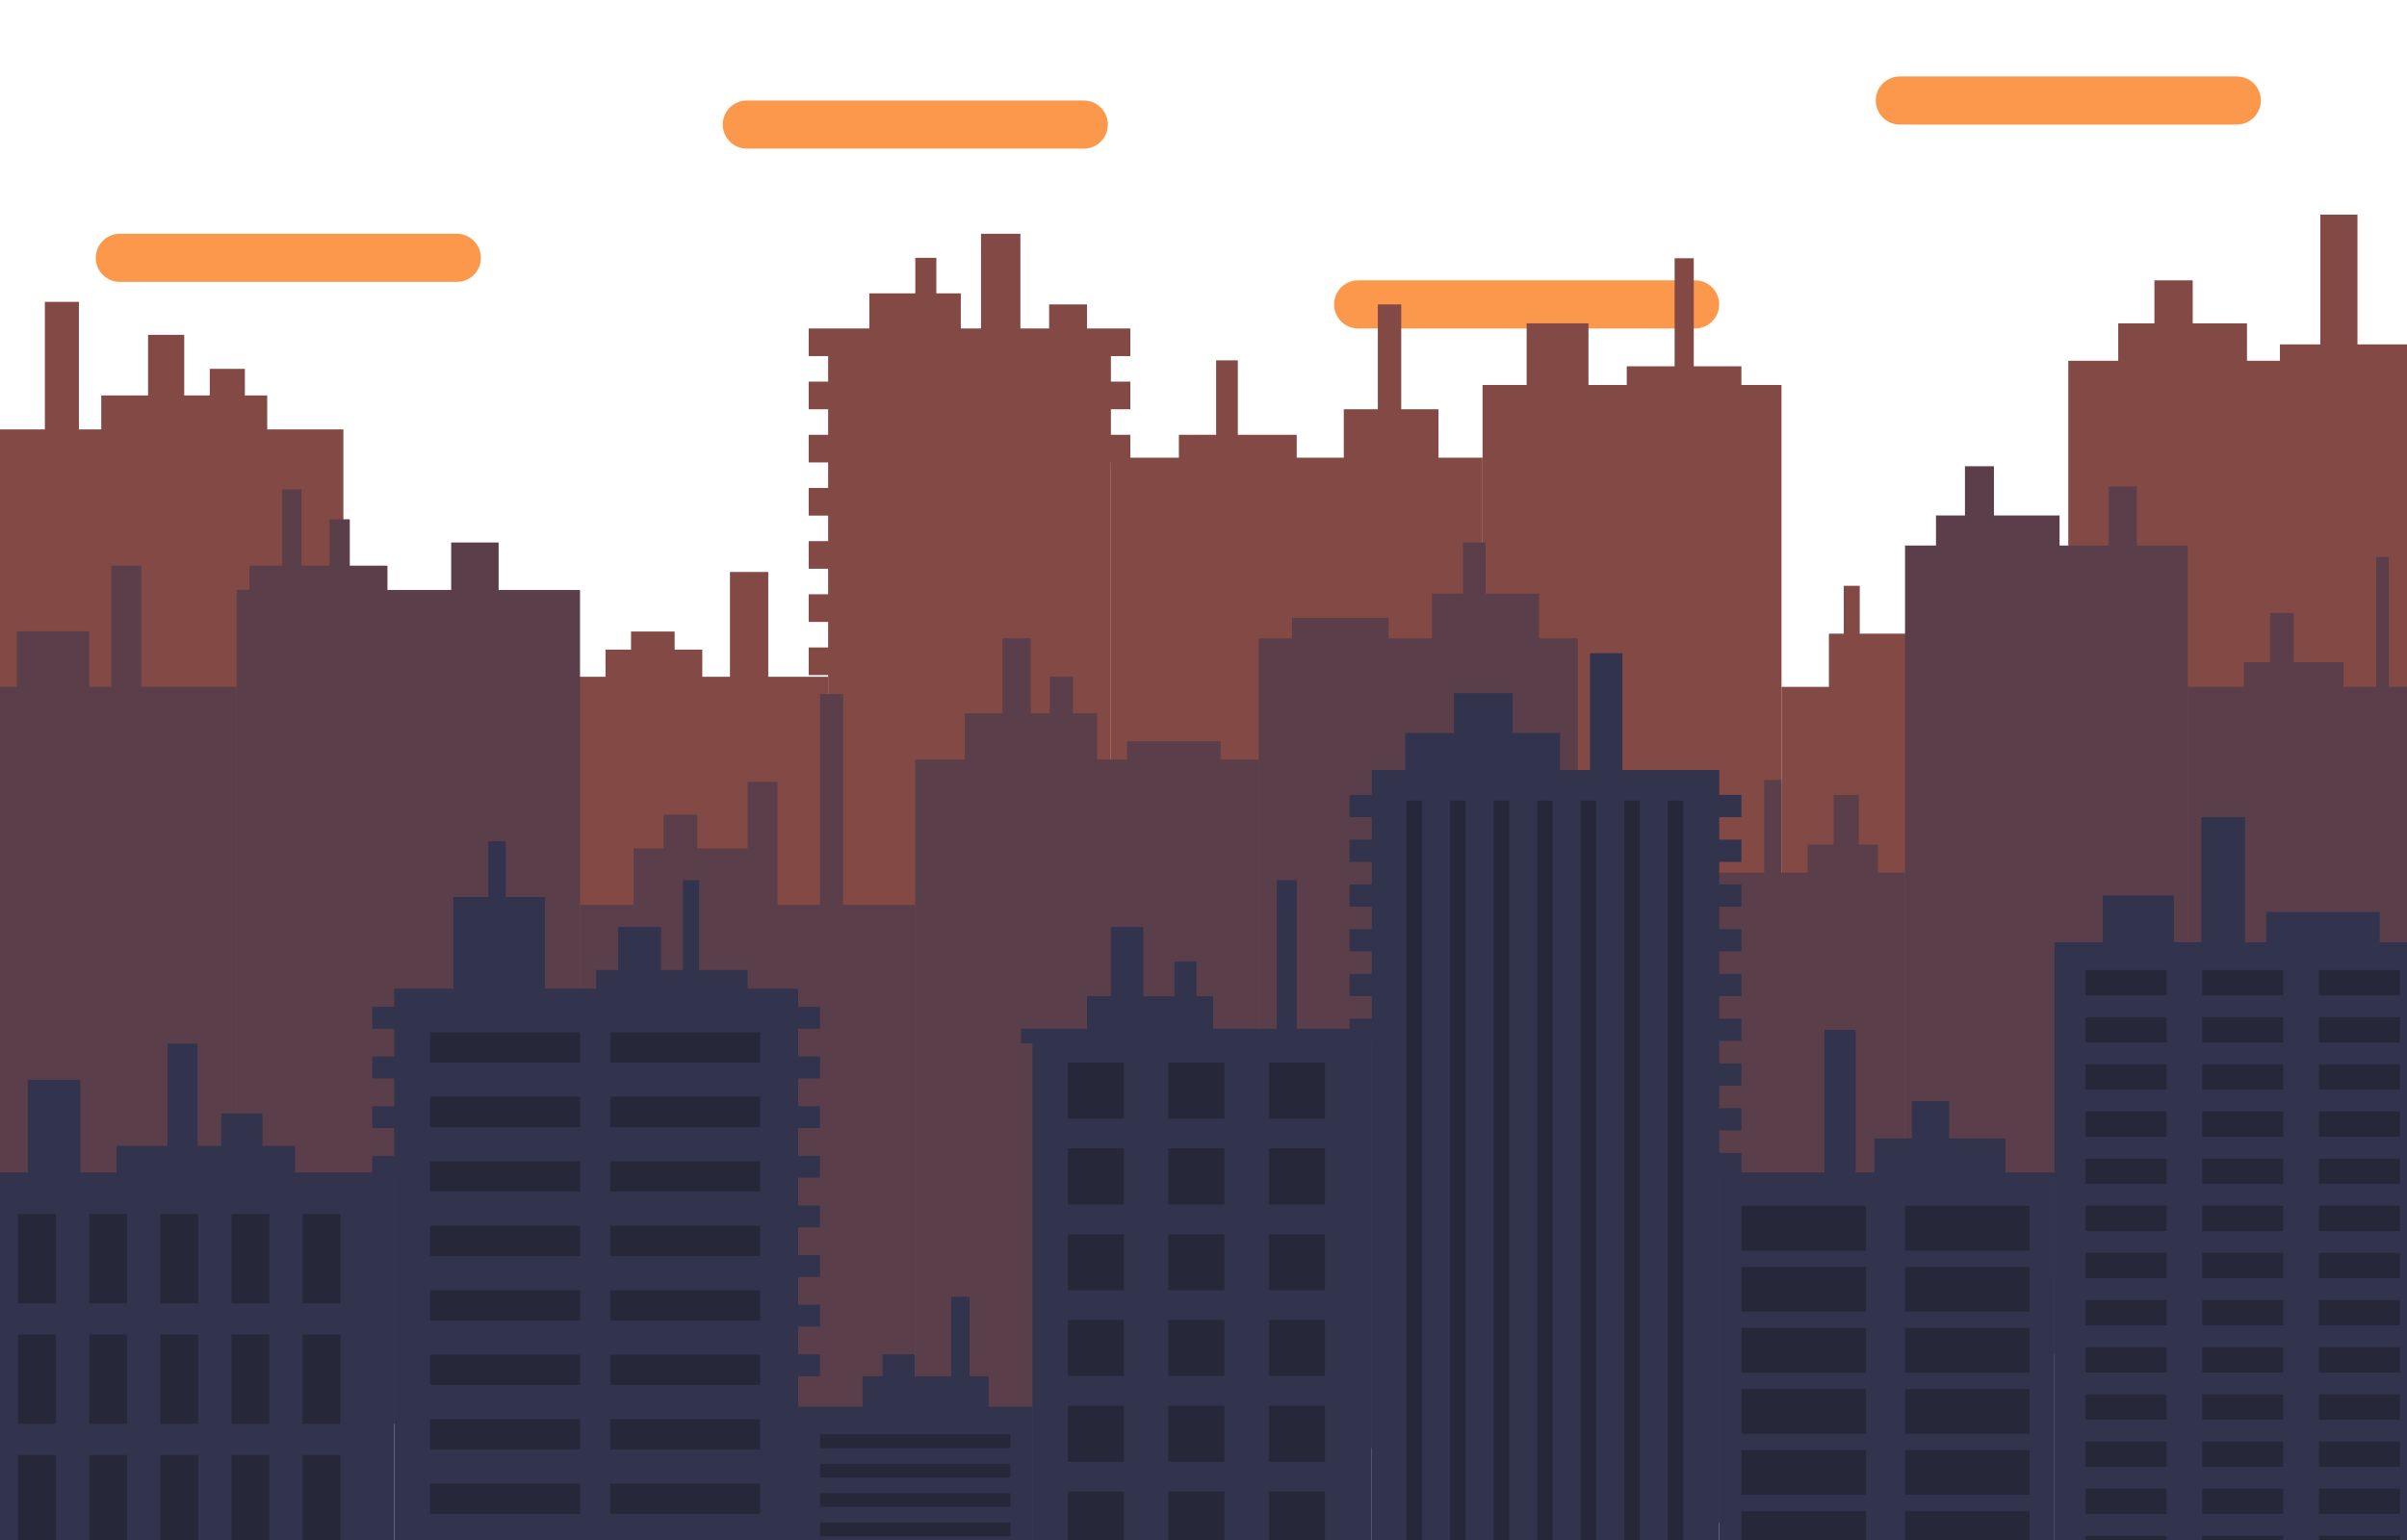 <?xml version="1.0" encoding="UTF-8"?>
<svg xmlns="http://www.w3.org/2000/svg" xmlns:xlink="http://www.w3.org/1999/xlink" width="2500" height="1600" viewBox="0 0 2500 1600">
<defs>
<linearGradient id="linear-pattern-0" gradientUnits="userSpaceOnUse" x1="0" y1="0" x2="1" y2="0" gradientTransform="matrix(0, -1600, 1600, 0, 1250, 1600)">
<stop offset="0" stop-color="rgb(99.998%, 99.998%, 99.998%)" stop-opacity="1"/>
<stop offset="0.004" stop-color="rgb(99.785%, 99.591%, 99.519%)" stop-opacity="1"/>
<stop offset="0.008" stop-color="rgb(99.571%, 99.184%, 99.042%)" stop-opacity="1"/>
<stop offset="0.012" stop-color="rgb(99.358%, 98.778%, 98.564%)" stop-opacity="1"/>
<stop offset="0.016" stop-color="rgb(99.146%, 98.373%, 98.088%)" stop-opacity="1"/>
<stop offset="0.02" stop-color="rgb(98.933%, 97.969%, 97.614%)" stop-opacity="1"/>
<stop offset="0.023" stop-color="rgb(98.721%, 97.566%, 97.141%)" stop-opacity="1"/>
<stop offset="0.027" stop-color="rgb(98.511%, 97.165%, 96.669%)" stop-opacity="1"/>
<stop offset="0.031" stop-color="rgb(98.3%, 96.764%, 96.198%)" stop-opacity="1"/>
<stop offset="0.035" stop-color="rgb(98.091%, 96.364%, 95.728%)" stop-opacity="1"/>
<stop offset="0.039" stop-color="rgb(97.882%, 95.966%, 95.259%)" stop-opacity="1"/>
<stop offset="0.043" stop-color="rgb(97.673%, 95.567%, 94.792%)" stop-opacity="1"/>
<stop offset="0.047" stop-color="rgb(97.464%, 95.171%, 94.327%)" stop-opacity="1"/>
<stop offset="0.051" stop-color="rgb(97.256%, 94.775%, 93.863%)" stop-opacity="1"/>
<stop offset="0.055" stop-color="rgb(97.05%, 94.382%, 93.399%)" stop-opacity="1"/>
<stop offset="0.059" stop-color="rgb(96.844%, 93.988%, 92.937%)" stop-opacity="1"/>
<stop offset="0.062" stop-color="rgb(96.638%, 93.596%, 92.476%)" stop-opacity="1"/>
<stop offset="0.066" stop-color="rgb(96.432%, 93.205%, 92.017%)" stop-opacity="1"/>
<stop offset="0.07" stop-color="rgb(96.228%, 92.816%, 91.559%)" stop-opacity="1"/>
<stop offset="0.074" stop-color="rgb(96.024%, 92.427%, 91.103%)" stop-opacity="1"/>
<stop offset="0.078" stop-color="rgb(95.821%, 92.039%, 90.646%)" stop-opacity="1"/>
<stop offset="0.082" stop-color="rgb(95.618%, 91.653%, 90.192%)" stop-opacity="1"/>
<stop offset="0.086" stop-color="rgb(95.415%, 91.267%, 89.738%)" stop-opacity="1"/>
<stop offset="0.09" stop-color="rgb(95.213%, 90.883%, 89.287%)" stop-opacity="1"/>
<stop offset="0.094" stop-color="rgb(95.012%, 90.5%, 88.837%)" stop-opacity="1"/>
<stop offset="0.098" stop-color="rgb(94.81%, 90.117%, 88.388%)" stop-opacity="1"/>
<stop offset="0.102" stop-color="rgb(94.611%, 89.735%, 87.939%)" stop-opacity="1"/>
<stop offset="0.105" stop-color="rgb(94.411%, 89.355%, 87.494%)" stop-opacity="1"/>
<stop offset="0.109" stop-color="rgb(94.212%, 88.977%, 87.048%)" stop-opacity="1"/>
<stop offset="0.113" stop-color="rgb(94.014%, 88.6%, 86.604%)" stop-opacity="1"/>
<stop offset="0.117" stop-color="rgb(93.817%, 88.223%, 86.162%)" stop-opacity="1"/>
<stop offset="0.121" stop-color="rgb(93.62%, 87.848%, 85.721%)" stop-opacity="1"/>
<stop offset="0.125" stop-color="rgb(93.423%, 87.473%, 85.281%)" stop-opacity="1"/>
<stop offset="0.129" stop-color="rgb(93.227%, 87.1%, 84.842%)" stop-opacity="1"/>
<stop offset="0.133" stop-color="rgb(93.031%, 86.728%, 84.404%)" stop-opacity="1"/>
<stop offset="0.137" stop-color="rgb(92.836%, 86.357%, 83.969%)" stop-opacity="1"/>
<stop offset="0.141" stop-color="rgb(92.642%, 85.986%, 83.534%)" stop-opacity="1"/>
<stop offset="0.145" stop-color="rgb(92.448%, 85.617%, 83.101%)" stop-opacity="1"/>
<stop offset="0.148" stop-color="rgb(92.256%, 85.249%, 82.669%)" stop-opacity="1"/>
<stop offset="0.152" stop-color="rgb(92.064%, 84.883%, 82.239%)" stop-opacity="1"/>
<stop offset="0.156" stop-color="rgb(91.872%, 84.517%, 81.808%)" stop-opacity="1"/>
<stop offset="0.16" stop-color="rgb(91.679%, 84.154%, 81.381%)" stop-opacity="1"/>
<stop offset="0.164" stop-color="rgb(91.489%, 83.791%, 80.954%)" stop-opacity="1"/>
<stop offset="0.168" stop-color="rgb(91.299%, 83.429%, 80.528%)" stop-opacity="1"/>
<stop offset="0.172" stop-color="rgb(91.11%, 83.067%, 80.104%)" stop-opacity="1"/>
<stop offset="0.176" stop-color="rgb(90.921%, 82.707%, 79.681%)" stop-opacity="1"/>
<stop offset="0.18" stop-color="rgb(90.732%, 82.349%, 79.26%)" stop-opacity="1"/>
<stop offset="0.184" stop-color="rgb(90.544%, 81.992%, 78.841%)" stop-opacity="1"/>
<stop offset="0.188" stop-color="rgb(90.358%, 81.635%, 78.421%)" stop-opacity="1"/>
<stop offset="0.191" stop-color="rgb(90.172%, 81.279%, 78.003%)" stop-opacity="1"/>
<stop offset="0.195" stop-color="rgb(89.986%, 80.925%, 77.586%)" stop-opacity="1"/>
<stop offset="0.199" stop-color="rgb(89.799%, 80.573%, 77.173%)" stop-opacity="1"/>
<stop offset="0.203" stop-color="rgb(89.615%, 80.22%, 76.759%)" stop-opacity="1"/>
<stop offset="0.207" stop-color="rgb(89.43%, 79.869%, 76.347%)" stop-opacity="1"/>
<stop offset="0.211" stop-color="rgb(89.247%, 79.52%, 75.937%)" stop-opacity="1"/>
<stop offset="0.215" stop-color="rgb(89.064%, 79.172%, 75.528%)" stop-opacity="1"/>
<stop offset="0.219" stop-color="rgb(88.882%, 78.824%, 75.119%)" stop-opacity="1"/>
<stop offset="0.223" stop-color="rgb(88.701%, 78.479%, 74.713%)" stop-opacity="1"/>
<stop offset="0.227" stop-color="rgb(88.519%, 78.134%, 74.307%)" stop-opacity="1"/>
<stop offset="0.23" stop-color="rgb(88.339%, 77.791%, 73.903%)" stop-opacity="1"/>
<stop offset="0.234" stop-color="rgb(88.159%, 77.448%, 73.5%)" stop-opacity="1"/>
<stop offset="0.238" stop-color="rgb(87.981%, 77.106%, 73.099%)" stop-opacity="1"/>
<stop offset="0.242" stop-color="rgb(87.802%, 76.765%, 72.699%)" stop-opacity="1"/>
<stop offset="0.246" stop-color="rgb(87.624%, 76.427%, 72.301%)" stop-opacity="1"/>
<stop offset="0.25" stop-color="rgb(87.447%, 76.088%, 71.904%)" stop-opacity="1"/>
<stop offset="0.254" stop-color="rgb(87.27%, 75.752%, 71.509%)" stop-opacity="1"/>
<stop offset="0.258" stop-color="rgb(87.093%, 75.417%, 71.114%)" stop-opacity="1"/>
<stop offset="0.262" stop-color="rgb(86.917%, 75.082%, 70.721%)" stop-opacity="1"/>
<stop offset="0.266" stop-color="rgb(86.743%, 74.748%, 70.329%)" stop-opacity="1"/>
<stop offset="0.27" stop-color="rgb(86.569%, 74.417%, 69.94%)" stop-opacity="1"/>
<stop offset="0.273" stop-color="rgb(86.395%, 74.086%, 69.551%)" stop-opacity="1"/>
<stop offset="0.277" stop-color="rgb(86.221%, 73.756%, 69.164%)" stop-opacity="1"/>
<stop offset="0.281" stop-color="rgb(86.049%, 73.428%, 68.777%)" stop-opacity="1"/>
<stop offset="0.285" stop-color="rgb(85.876%, 73.1%, 68.393%)" stop-opacity="1"/>
<stop offset="0.289" stop-color="rgb(85.706%, 72.774%, 68.01%)" stop-opacity="1"/>
<stop offset="0.293" stop-color="rgb(85.535%, 72.449%, 67.628%)" stop-opacity="1"/>
<stop offset="0.297" stop-color="rgb(85.365%, 72.125%, 67.249%)" stop-opacity="1"/>
<stop offset="0.301" stop-color="rgb(85.196%, 71.803%, 66.87%)" stop-opacity="1"/>
<stop offset="0.305" stop-color="rgb(85.028%, 71.481%, 66.492%)" stop-opacity="1"/>
<stop offset="0.309" stop-color="rgb(84.86%, 71.162%, 66.116%)" stop-opacity="1"/>
<stop offset="0.312" stop-color="rgb(84.692%, 70.844%, 65.741%)" stop-opacity="1"/>
<stop offset="0.316" stop-color="rgb(84.526%, 70.526%, 65.369%)" stop-opacity="1"/>
<stop offset="0.32" stop-color="rgb(84.36%, 70.209%, 64.996%)" stop-opacity="1"/>
<stop offset="0.324" stop-color="rgb(84.193%, 69.894%, 64.626%)" stop-opacity="1"/>
<stop offset="0.328" stop-color="rgb(84.029%, 69.58%, 64.256%)" stop-opacity="1"/>
<stop offset="0.332" stop-color="rgb(83.864%, 69.267%, 63.889%)" stop-opacity="1"/>
<stop offset="0.336" stop-color="rgb(83.701%, 68.954%, 63.522%)" stop-opacity="1"/>
<stop offset="0.34" stop-color="rgb(83.537%, 68.645%, 63.158%)" stop-opacity="1"/>
<stop offset="0.344" stop-color="rgb(83.376%, 68.335%, 62.794%)" stop-opacity="1"/>
<stop offset="0.348" stop-color="rgb(83.214%, 68.028%, 62.433%)" stop-opacity="1"/>
<stop offset="0.352" stop-color="rgb(83.054%, 67.722%, 62.073%)" stop-opacity="1"/>
<stop offset="0.355" stop-color="rgb(82.893%, 67.416%, 61.714%)" stop-opacity="1"/>
<stop offset="0.359" stop-color="rgb(82.733%, 67.111%, 61.356%)" stop-opacity="1"/>
<stop offset="0.363" stop-color="rgb(82.574%, 66.809%, 61%)" stop-opacity="1"/>
<stop offset="0.367" stop-color="rgb(82.416%, 66.507%, 60.646%)" stop-opacity="1"/>
<stop offset="0.371" stop-color="rgb(82.259%, 66.206%, 60.294%)" stop-opacity="1"/>
<stop offset="0.375" stop-color="rgb(82.101%, 65.907%, 59.941%)" stop-opacity="1"/>
<stop offset="0.379" stop-color="rgb(81.944%, 65.61%, 59.592%)" stop-opacity="1"/>
<stop offset="0.383" stop-color="rgb(81.789%, 65.312%, 59.242%)" stop-opacity="1"/>
<stop offset="0.387" stop-color="rgb(81.633%, 65.016%, 58.894%)" stop-opacity="1"/>
<stop offset="0.391" stop-color="rgb(81.479%, 64.722%, 58.548%)" stop-opacity="1"/>
<stop offset="0.395" stop-color="rgb(81.325%, 64.429%, 58.205%)" stop-opacity="1"/>
<stop offset="0.398" stop-color="rgb(81.172%, 64.137%, 57.861%)" stop-opacity="1"/>
<stop offset="0.402" stop-color="rgb(81.02%, 63.847%, 57.521%)" stop-opacity="1"/>
<stop offset="0.406" stop-color="rgb(80.867%, 63.557%, 57.181%)" stop-opacity="1"/>
<stop offset="0.41" stop-color="rgb(80.716%, 63.271%, 56.842%)" stop-opacity="1"/>
<stop offset="0.414" stop-color="rgb(80.566%, 62.984%, 56.505%)" stop-opacity="1"/>
<stop offset="0.418" stop-color="rgb(80.417%, 62.698%, 56.171%)" stop-opacity="1"/>
<stop offset="0.422" stop-color="rgb(80.267%, 62.413%, 55.836%)" stop-opacity="1"/>
<stop offset="0.426" stop-color="rgb(80.118%, 62.131%, 55.504%)" stop-opacity="1"/>
<stop offset="0.43" stop-color="rgb(79.97%, 61.848%, 55.173%)" stop-opacity="1"/>
<stop offset="0.434" stop-color="rgb(79.823%, 61.569%, 54.843%)" stop-opacity="1"/>
<stop offset="0.438" stop-color="rgb(79.677%, 61.29%, 54.515%)" stop-opacity="1"/>
<stop offset="0.441" stop-color="rgb(79.53%, 61.012%, 54.19%)" stop-opacity="1"/>
<stop offset="0.445" stop-color="rgb(79.385%, 60.736%, 53.865%)" stop-opacity="1"/>
<stop offset="0.449" stop-color="rgb(79.24%, 60.461%, 53.542%)" stop-opacity="1"/>
<stop offset="0.453" stop-color="rgb(79.097%, 60.187%, 53.22%)" stop-opacity="1"/>
<stop offset="0.457" stop-color="rgb(78.954%, 59.915%, 52.899%)" stop-opacity="1"/>
<stop offset="0.461" stop-color="rgb(78.812%, 59.644%, 52.58%)" stop-opacity="1"/>
<stop offset="0.465" stop-color="rgb(78.67%, 59.373%, 52.263%)" stop-opacity="1"/>
<stop offset="0.469" stop-color="rgb(78.529%, 59.105%, 51.947%)" stop-opacity="1"/>
<stop offset="0.473" stop-color="rgb(78.389%, 58.838%, 51.634%)" stop-opacity="1"/>
<stop offset="0.477" stop-color="rgb(78.25%, 58.571%, 51.321%)" stop-opacity="1"/>
<stop offset="0.48" stop-color="rgb(78.111%, 58.307%, 51.01%)" stop-opacity="1"/>
<stop offset="0.484" stop-color="rgb(77.972%, 58.043%, 50.7%)" stop-opacity="1"/>
<stop offset="0.488" stop-color="rgb(77.835%, 57.782%, 50.394%)" stop-opacity="1"/>
<stop offset="0.492" stop-color="rgb(77.698%, 57.521%, 50.087%)" stop-opacity="1"/>
<stop offset="0.496" stop-color="rgb(77.562%, 57.262%, 49.782%)" stop-opacity="1"/>
<stop offset="0.5" stop-color="rgb(77.426%, 57.004%, 49.478%)" stop-opacity="1"/>
<stop offset="0.504" stop-color="rgb(77.292%, 56.747%, 49.178%)" stop-opacity="1"/>
<stop offset="0.508" stop-color="rgb(77.158%, 56.491%, 48.877%)" stop-opacity="1"/>
<stop offset="0.512" stop-color="rgb(77.025%, 56.238%, 48.579%)" stop-opacity="1"/>
<stop offset="0.516" stop-color="rgb(76.892%, 55.984%, 48.282%)" stop-opacity="1"/>
<stop offset="0.52" stop-color="rgb(76.759%, 55.734%, 47.987%)" stop-opacity="1"/>
<stop offset="0.523" stop-color="rgb(76.628%, 55.484%, 47.693%)" stop-opacity="1"/>
<stop offset="0.527" stop-color="rgb(76.498%, 55.235%, 47.401%)" stop-opacity="1"/>
<stop offset="0.531" stop-color="rgb(76.369%, 54.988%, 47.112%)" stop-opacity="1"/>
<stop offset="0.535" stop-color="rgb(76.239%, 54.742%, 46.823%)" stop-opacity="1"/>
<stop offset="0.539" stop-color="rgb(76.111%, 54.498%, 46.535%)" stop-opacity="1"/>
<stop offset="0.543" stop-color="rgb(75.983%, 54.256%, 46.249%)" stop-opacity="1"/>
<stop offset="0.547" stop-color="rgb(75.856%, 54.013%, 45.966%)" stop-opacity="1"/>
<stop offset="0.551" stop-color="rgb(75.729%, 53.773%, 45.683%)" stop-opacity="1"/>
<stop offset="0.555" stop-color="rgb(75.604%, 53.534%, 45.403%)" stop-opacity="1"/>
<stop offset="0.559" stop-color="rgb(75.481%, 53.297%, 45.123%)" stop-opacity="1"/>
<stop offset="0.562" stop-color="rgb(75.357%, 53.061%, 44.846%)" stop-opacity="1"/>
<stop offset="0.566" stop-color="rgb(75.233%, 52.826%, 44.571%)" stop-opacity="1"/>
<stop offset="0.57" stop-color="rgb(75.111%, 52.592%, 44.296%)" stop-opacity="1"/>
<stop offset="0.574" stop-color="rgb(74.989%, 52.361%, 44.025%)" stop-opacity="1"/>
<stop offset="0.578" stop-color="rgb(74.869%, 52.13%, 43.753%)" stop-opacity="1"/>
<stop offset="0.582" stop-color="rgb(74.748%, 51.901%, 43.484%)" stop-opacity="1"/>
<stop offset="0.586" stop-color="rgb(74.628%, 51.674%, 43.217%)" stop-opacity="1"/>
<stop offset="0.59" stop-color="rgb(74.509%, 51.448%, 42.952%)" stop-opacity="1"/>
<stop offset="0.594" stop-color="rgb(74.391%, 51.222%, 42.686%)" stop-opacity="1"/>
<stop offset="0.598" stop-color="rgb(74.274%, 50.999%, 42.426%)" stop-opacity="1"/>
<stop offset="0.602" stop-color="rgb(74.158%, 50.778%, 42.165%)" stop-opacity="1"/>
<stop offset="0.605" stop-color="rgb(74.042%, 50.558%, 41.905%)" stop-opacity="1"/>
<stop offset="0.609" stop-color="rgb(73.927%, 50.339%, 41.647%)" stop-opacity="1"/>
<stop offset="0.613" stop-color="rgb(73.813%, 50.122%, 41.393%)" stop-opacity="1"/>
<stop offset="0.617" stop-color="rgb(73.7%, 49.905%, 41.138%)" stop-opacity="1"/>
<stop offset="0.621" stop-color="rgb(73.587%, 49.69%, 40.886%)" stop-opacity="1"/>
<stop offset="0.625" stop-color="rgb(73.476%, 49.477%, 40.636%)" stop-opacity="1"/>
<stop offset="0.629" stop-color="rgb(73.364%, 49.266%, 40.387%)" stop-opacity="1"/>
<stop offset="0.633" stop-color="rgb(73.254%, 49.055%, 40.14%)" stop-opacity="1"/>
<stop offset="0.637" stop-color="rgb(73.145%, 48.848%, 39.896%)" stop-opacity="1"/>
<stop offset="0.641" stop-color="rgb(73.036%, 48.64%, 39.651%)" stop-opacity="1"/>
<stop offset="0.645" stop-color="rgb(72.928%, 48.434%, 39.41%)" stop-opacity="1"/>
<stop offset="0.648" stop-color="rgb(72.821%, 48.23%, 39.171%)" stop-opacity="1"/>
<stop offset="0.652" stop-color="rgb(72.714%, 48.027%, 38.933%)" stop-opacity="1"/>
<stop offset="0.656" stop-color="rgb(72.609%, 47.826%, 38.696%)" stop-opacity="1"/>
<stop offset="0.66" stop-color="rgb(72.504%, 47.627%, 38.463%)" stop-opacity="1"/>
<stop offset="0.664" stop-color="rgb(72.4%, 47.429%, 38.229%)" stop-opacity="1"/>
<stop offset="0.668" stop-color="rgb(72.296%, 47.232%, 37.999%)" stop-opacity="1"/>
<stop offset="0.672" stop-color="rgb(72.194%, 47.037%, 37.769%)" stop-opacity="1"/>
<stop offset="0.676" stop-color="rgb(72.093%, 46.844%, 37.541%)" stop-opacity="1"/>
<stop offset="0.68" stop-color="rgb(71.992%, 46.652%, 37.315%)" stop-opacity="1"/>
<stop offset="0.684" stop-color="rgb(71.892%, 46.461%, 37.093%)" stop-opacity="1"/>
<stop offset="0.688" stop-color="rgb(71.793%, 46.272%, 36.87%)" stop-opacity="1"/>
<stop offset="0.691" stop-color="rgb(71.695%, 46.086%, 36.65%)" stop-opacity="1"/>
<stop offset="0.695" stop-color="rgb(71.597%, 45.9%, 36.432%)" stop-opacity="1"/>
<stop offset="0.699" stop-color="rgb(71.501%, 45.717%, 36.217%)" stop-opacity="1"/>
<stop offset="0.703" stop-color="rgb(71.405%, 45.534%, 36.002%)" stop-opacity="1"/>
<stop offset="0.707" stop-color="rgb(71.31%, 45.354%, 35.789%)" stop-opacity="1"/>
<stop offset="0.711" stop-color="rgb(71.216%, 45.174%, 35.579%)" stop-opacity="1"/>
<stop offset="0.715" stop-color="rgb(71.123%, 44.997%, 35.37%)" stop-opacity="1"/>
<stop offset="0.719" stop-color="rgb(71.03%, 44.82%, 35.162%)" stop-opacity="1"/>
<stop offset="0.723" stop-color="rgb(70.938%, 44.646%, 34.958%)" stop-opacity="1"/>
<stop offset="0.727" stop-color="rgb(70.848%, 44.472%, 34.755%)" stop-opacity="1"/>
<stop offset="0.73" stop-color="rgb(70.758%, 44.301%, 34.555%)" stop-opacity="1"/>
<stop offset="0.734" stop-color="rgb(70.668%, 44.131%, 34.355%)" stop-opacity="1"/>
<stop offset="0.738" stop-color="rgb(70.58%, 43.964%, 34.158%)" stop-opacity="1"/>
<stop offset="0.742" stop-color="rgb(70.493%, 43.797%, 33.961%)" stop-opacity="1"/>
<stop offset="0.75" stop-color="rgb(70.407%, 43.634%, 33.769%)" stop-opacity="1"/>
<stop offset="0.758" stop-color="rgb(70.238%, 43.311%, 33.389%)" stop-opacity="1"/>
<stop offset="0.766" stop-color="rgb(70.071%, 42.993%, 33.017%)" stop-opacity="1"/>
<stop offset="0.773" stop-color="rgb(69.908%, 42.682%, 32.652%)" stop-opacity="1"/>
<stop offset="0.781" stop-color="rgb(69.748%, 42.378%, 32.295%)" stop-opacity="1"/>
<stop offset="0.789" stop-color="rgb(69.592%, 42.082%, 31.947%)" stop-opacity="1"/>
<stop offset="0.797" stop-color="rgb(69.441%, 41.792%, 31.607%)" stop-opacity="1"/>
<stop offset="0.805" stop-color="rgb(69.293%, 41.512%, 31.276%)" stop-opacity="1"/>
<stop offset="0.812" stop-color="rgb(69.148%, 41.237%, 30.952%)" stop-opacity="1"/>
<stop offset="0.82" stop-color="rgb(69.008%, 40.968%, 30.638%)" stop-opacity="1"/>
<stop offset="0.828" stop-color="rgb(68.872%, 40.709%, 30.333%)" stop-opacity="1"/>
<stop offset="0.836" stop-color="rgb(68.739%, 40.457%, 30.037%)" stop-opacity="1"/>
<stop offset="0.844" stop-color="rgb(68.611%, 40.213%, 29.75%)" stop-opacity="1"/>
<stop offset="0.852" stop-color="rgb(68.488%, 39.977%, 29.472%)" stop-opacity="1"/>
<stop offset="0.859" stop-color="rgb(68.367%, 39.748%, 29.202%)" stop-opacity="1"/>
<stop offset="0.867" stop-color="rgb(68.251%, 39.526%, 28.944%)" stop-opacity="1"/>
<stop offset="0.875" stop-color="rgb(68.14%, 39.314%, 28.694%)" stop-opacity="1"/>
<stop offset="0.883" stop-color="rgb(68.033%, 39.11%, 28.455%)" stop-opacity="1"/>
<stop offset="0.891" stop-color="rgb(67.931%, 38.914%, 28.226%)" stop-opacity="1"/>
<stop offset="0.898" stop-color="rgb(67.831%, 38.728%, 28.006%)" stop-opacity="1"/>
<stop offset="0.906" stop-color="rgb(67.738%, 38.551%, 27.797%)" stop-opacity="1"/>
<stop offset="0.922" stop-color="rgb(67.61%, 38.306%, 27.51%)" stop-opacity="1"/>
<stop offset="0.938" stop-color="rgb(67.455%, 38.008%, 27.161%)" stop-opacity="1"/>
<stop offset="0.953" stop-color="rgb(67.319%, 37.752%, 26.859%)" stop-opacity="1"/>
<stop offset="0.969" stop-color="rgb(67.209%, 37.541%, 26.611%)" stop-opacity="1"/>
<stop offset="1" stop-color="rgb(67.108%, 37.35%, 26.387%)" stop-opacity="1"/>
</linearGradient>
</defs>

<path fill-rule="nonzero" fill="rgb(98.827%, 59.569%, 29.81%)" fill-opacity="1" d="M 474.469 292.879 L 124.469 292.879 C 110.664 292.879 99.469 281.691 99.469 267.879 C 99.469 254.07 110.664 242.879 124.469 242.879 L 474.469 242.879 C 488.277 242.879 499.469 254.07 499.469 267.879 C 499.469 281.691 488.277 292.879 474.469 292.879 "/>
<path fill-rule="nonzero" fill="rgb(98.827%, 59.569%, 29.81%)" fill-opacity="1" d="M 1125.672 154.422 L 775.668 154.422 C 761.859 154.422 750.668 143.23 750.668 129.422 C 750.668 115.609 761.859 104.422 775.668 104.422 L 1125.672 104.422 C 1139.48 104.422 1150.672 115.609 1150.672 129.422 C 1150.672 143.23 1139.48 154.422 1125.672 154.422 "/>
<path fill-rule="nonzero" fill="rgb(98.827%, 59.569%, 29.81%)" fill-opacity="1" d="M 1760.621 341.262 L 1410.621 341.262 C 1396.82 341.262 1385.621 330.059 1385.621 316.262 C 1385.621 302.449 1396.82 291.262 1410.621 291.262 L 1760.621 291.262 C 1774.43 291.262 1785.621 302.449 1785.621 316.262 C 1785.621 330.059 1774.43 341.262 1760.621 341.262 "/>
<path fill-rule="nonzero" fill="rgb(98.827%, 59.569%, 29.81%)" fill-opacity="1" d="M 2323.219 129.422 L 1973.219 129.422 C 1959.41 129.422 1948.219 118.23 1948.219 104.422 C 1948.219 90.609 1959.41 79.422 1973.219 79.422 L 2323.219 79.422 C 2337.031 79.422 2348.219 90.609 2348.219 104.422 C 2348.219 118.23 2337.031 129.422 2323.219 129.422 "/>
<path fill-rule="nonzero" fill="rgb(51.367%, 28.638%, 27.051%)" fill-opacity="1" d="M 277.539 446.148 L 277.539 410.852 L 254.336 410.852 L 254.336 383.23 L 217.871 383.23 L 217.871 410.852 L 191.355 410.852 L 191.355 347.871 L 153.789 347.871 L 153.789 410.852 L 105.172 410.852 L 105.172 446.148 L 81.969 446.148 L 81.969 313.621 L 46.609 313.621 L 46.609 446.148 L -36 446.148 L -36 1230.762 L 356.633 1230.762 L 356.633 446.148 L 277.539 446.148 "/>
<path fill-rule="nonzero" fill="rgb(51.367%, 28.638%, 27.051%)" fill-opacity="1" d="M 797.949 703.141 L 797.949 594.27 L 758.176 594.27 L 758.176 703.141 L 729.445 703.141 L 729.445 674.926 L 700.719 674.926 L 700.719 656.141 L 655.418 656.141 L 655.418 674.926 L 628.898 674.926 L 628.898 703.141 L 356.633 703.141 L 356.633 1206.629 L 860.125 1206.629 L 860.125 703.141 L 797.949 703.141 "/>
<path fill-rule="nonzero" fill="rgb(51.367%, 28.638%, 27.051%)" fill-opacity="1" d="M 1174.012 369.969 L 1174.012 341.262 L 1128.988 341.262 L 1128.988 316.27 L 1089.648 316.27 L 1089.648 341.262 L 1059.82 341.262 L 1059.82 242.879 L 1018.93 242.879 L 1018.93 341.262 L 997.941 341.262 L 997.941 304.781 L 972.527 304.781 L 972.527 267.879 L 950.668 267.879 L 950.668 304.781 L 902.918 304.781 L 902.918 341.262 L 839.938 341.262 L 839.938 369.969 L 860.125 369.969 L 860.125 396.488 L 839.938 396.488 L 839.938 425.211 L 860.125 425.211 L 860.125 451.73 L 839.938 451.73 L 839.938 480.449 L 860.125 480.449 L 860.125 506.969 L 839.938 506.969 L 839.938 535.691 L 860.125 535.691 L 860.125 562.211 L 839.938 562.211 L 839.938 590.922 L 860.125 590.922 L 860.125 617.449 L 839.938 617.449 L 839.938 646.164 L 860.125 646.164 L 860.125 672.688 L 839.938 672.688 L 839.938 701.402 L 860.125 701.402 L 860.125 1406.98 L 1153.828 1406.98 L 1153.828 480.449 L 1174.012 480.449 L 1174.012 451.73 L 1153.828 451.73 L 1153.828 425.211 L 1174.012 425.211 L 1174.012 396.488 L 1153.828 396.488 L 1153.828 369.969 L 1174.012 369.969 "/>
<path fill-rule="nonzero" fill="rgb(51.367%, 28.638%, 27.051%)" fill-opacity="1" d="M 1494.051 475.52 L 1494.051 425.211 L 1455.371 425.211 L 1455.371 316.262 L 1431.07 316.262 L 1431.07 425.211 L 1395.711 425.211 L 1395.711 475.52 L 1346.828 475.52 L 1346.828 451.73 L 1285.641 451.73 L 1285.641 374.391 L 1263.121 374.391 L 1263.121 451.73 L 1224.449 451.73 L 1224.449 475.52 L 1153.828 475.52 L 1153.828 1367.82 L 1539.84 1367.82 L 1539.84 475.52 L 1494.051 475.52 "/>
<path fill-rule="nonzero" fill="rgb(51.367%, 28.638%, 27.051%)" fill-opacity="1" d="M 1808.699 399.988 L 1808.699 380.57 L 1759.219 380.57 L 1759.219 268.32 L 1739.34 268.32 L 1739.34 380.57 L 1689.621 380.57 L 1689.621 399.988 L 1649.84 399.988 L 1649.84 335.941 L 1585.621 335.941 L 1585.621 399.988 L 1539.84 399.988 L 1539.84 1367.82 L 1850.32 1367.82 L 1850.32 399.988 L 1808.699 399.988 "/>
<path fill-rule="nonzero" fill="rgb(51.367%, 28.638%, 27.051%)" fill-opacity="1" d="M 1999.27 713.629 L 1999.27 658.352 L 1931.59 658.352 L 1931.59 608.629 L 1915.02 608.629 L 1915.02 658.352 L 1899.551 658.352 L 1899.551 713.629 L 1850.32 713.629 L 1850.32 1406.98 L 2148.219 1406.98 L 2148.219 713.629 L 1999.27 713.629 "/>
<path fill-rule="nonzero" fill="rgb(51.367%, 28.638%, 27.051%)" fill-opacity="1" d="M 2534.871 374.82 L 2534.871 357.809 L 2448.551 357.809 L 2448.551 223.02 L 2410.02 223.02 L 2410.02 357.809 L 2368.031 357.809 L 2368.031 374.82 L 2333.781 374.82 L 2333.781 335.941 L 2277.43 335.941 L 2277.43 291.262 L 2237.648 291.262 L 2237.648 335.941 L 2200.078 335.941 L 2200.078 374.82 L 2148.219 374.82 L 2148.219 1276.91 L 2609.75 1276.91 L 2609.75 374.82 L 2534.871 374.82 "/>
<path fill-rule="nonzero" fill="rgb(35.301%, 24.315%, 28.638%)" fill-opacity="1" d="M 146.73 713.629 L 146.73 587.711 L 115.645 587.711 L 115.645 713.629 L 92.637 713.629 L 92.637 655.891 L 17.375 655.891 L 17.375 713.629 L -60.508 713.629 L -60.508 1504.531 L 245.781 1504.531 L 245.781 713.629 L 146.73 713.629 "/>
<path fill-rule="nonzero" fill="rgb(35.301%, 24.315%, 28.638%)" fill-opacity="1" d="M 517.895 612.93 L 517.895 563.641 L 468.605 563.641 L 468.605 612.93 L 402.426 612.93 L 402.426 587.711 L 363.316 587.711 L 363.316 539.57 L 342.262 539.57 L 342.262 587.711 L 313.184 587.711 L 313.184 508.488 L 293.129 508.488 L 293.129 587.711 L 259.035 587.711 L 259.035 612.93 L 245.781 612.93 L 245.781 1479.352 L 602.422 1479.352 L 602.422 612.93 L 517.895 612.93 "/>
<path fill-rule="nonzero" fill="rgb(35.301%, 24.315%, 28.638%)" fill-opacity="1" d="M 875.711 940.199 L 875.711 721.066 L 851.719 721.066 L 851.719 940.199 L 807.527 940.199 L 807.527 812.316 L 776.543 812.316 L 776.543 881.504 L 724.301 881.504 L 724.301 846.41 L 689.203 846.41 L 689.203 881.504 L 658.121 881.504 L 658.121 940.199 L 602.422 940.199 L 602.422 1678.648 L 950.668 1678.648 L 950.668 940.199 L 875.711 940.199 "/>
<path fill-rule="nonzero" fill="rgb(35.301%, 24.315%, 28.638%)" fill-opacity="1" d="M 1267.781 789.152 L 1267.781 770.199 L 1170.512 770.199 L 1170.512 789.152 L 1139.43 789.152 L 1139.43 741.121 L 1114.359 741.121 L 1114.359 703.141 L 1090.301 703.141 L 1090.301 741.121 L 1070.738 741.121 L 1070.738 663.277 L 1041.16 663.277 L 1041.16 741.121 L 1002.059 741.121 L 1002.059 789.152 L 950.668 789.152 L 950.668 1678.648 L 1307.309 1678.648 L 1307.309 789.152 L 1267.781 789.152 "/>
<path fill-rule="nonzero" fill="rgb(35.301%, 24.315%, 28.638%)" fill-opacity="1" d="M 1598.68 663.277 L 1598.68 616.785 L 1543.031 616.785 L 1543.031 563.641 L 1519.461 563.641 L 1519.461 616.785 L 1487.379 616.785 L 1487.379 663.277 L 1442.25 663.277 L 1442.25 641.852 L 1341.98 641.852 L 1341.98 663.277 L 1307.309 663.277 L 1307.309 1504.531 L 1638.77 1504.531 L 1638.77 663.277 L 1598.68 663.277 "/>
<path fill-rule="nonzero" fill="rgb(35.301%, 24.315%, 28.638%)" fill-opacity="1" d="M 1950.641 906.633 L 1950.641 877.492 L 1930.578 877.492 L 1930.578 825.863 L 1904.512 825.863 L 1904.512 877.492 L 1877.441 877.492 L 1877.441 906.633 L 1850.32 906.633 L 1850.32 810.312 L 1832.32 810.312 L 1832.32 906.633 L 1638.77 906.633 L 1638.77 1582.148 L 1978.629 1582.148 L 1978.629 906.633 L 1950.641 906.633 "/>
<path fill-rule="nonzero" fill="rgb(35.301%, 24.315%, 28.638%)" fill-opacity="1" d="M 2219.371 566.781 L 2219.371 505.48 L 2190.289 505.48 L 2190.289 566.781 L 2139.148 566.781 L 2139.148 535.559 L 2070.961 535.559 L 2070.961 484.422 L 2040.879 484.422 L 2040.879 535.559 L 2010.801 535.559 L 2010.801 566.781 L 1978.629 566.781 L 1978.629 1328.309 L 2272.328 1328.309 L 2272.328 566.781 L 2219.371 566.781 "/>
<path fill-rule="nonzero" fill="rgb(35.301%, 24.315%, 28.638%)" fill-opacity="1" d="M 2481.078 713.629 L 2481.078 578.68 L 2468.051 578.68 L 2468.051 713.629 L 2433.949 713.629 L 2433.949 687.977 L 2382.309 687.977 L 2382.309 636.84 L 2357.75 636.84 L 2357.75 687.977 L 2330.672 687.977 L 2330.672 713.629 L 2272.328 713.629 L 2272.328 1270.27 L 2624.781 1270.27 L 2624.781 713.629 L 2481.078 713.629 "/>
<path fill-rule="nonzero" fill="rgb(19.604%, 19.994%, 30.2%)" fill-opacity="1" d="M 306.285 1218.172 L 306.285 1190.551 L 272.59 1190.551 L 272.59 1156.859 L 229.828 1156.859 L 229.828 1190.551 L 205.207 1190.551 L 205.207 1084.289 L 174.105 1084.289 L 174.105 1190.551 L 120.973 1190.551 L 120.973 1218.172 L 83.395 1218.172 L 83.395 1121.871 L 28.965 1121.871 L 28.965 1218.172 L -77.293 1218.172 L -77.293 1818.16 L 409.414 1818.16 L 409.414 1218.172 L 306.285 1218.172 "/>
<path fill-rule="nonzero" fill="rgb(19.604%, 19.994%, 30.2%)" fill-opacity="1" d="M 851.719 1068.871 L 851.719 1046.141 L 828.992 1046.141 L 828.992 1027.27 L 776.543 1027.27 L 776.543 1007.828 L 726.148 1007.828 L 726.148 914.527 L 709.305 914.527 L 709.305 1007.828 L 686.625 1007.828 L 686.625 963.121 L 641.918 963.121 L 641.918 1007.828 L 619.203 1007.828 L 619.203 1027.27 L 566.109 1027.27 L 566.109 932.02 L 525.289 932.02 L 525.289 874.117 L 507.145 874.117 L 507.145 932.02 L 470.859 932.02 L 470.859 1027.27 L 409.414 1027.27 L 409.414 1046.141 L 386.691 1046.141 L 386.691 1068.871 L 409.414 1068.871 L 409.414 1097.719 L 386.691 1097.719 L 386.691 1120.441 L 409.414 1120.441 L 409.414 1149.289 L 386.691 1149.289 L 386.691 1172.012 L 409.414 1172.012 L 409.414 1200.859 L 386.691 1200.859 L 386.691 1223.59 L 409.414 1223.59 L 409.414 1818.16 L 828.992 1818.16 L 828.992 1429.879 L 851.719 1429.879 L 851.719 1407.16 L 828.992 1407.16 L 828.992 1378.309 L 851.719 1378.309 L 851.719 1355.578 L 828.992 1355.578 L 828.992 1326.73 L 851.719 1326.73 L 851.719 1304.012 L 828.992 1304.012 L 828.992 1275.16 L 851.719 1275.16 L 851.719 1252.441 L 828.992 1252.441 L 828.992 1223.59 L 851.719 1223.59 L 851.719 1200.859 L 828.992 1200.859 L 828.992 1172.012 L 851.719 1172.012 L 851.719 1149.289 L 828.992 1149.289 L 828.992 1120.441 L 851.719 1120.441 L 851.719 1097.719 L 828.992 1097.719 L 828.992 1068.871 L 851.719 1068.871 "/>
<path fill-rule="nonzero" fill="rgb(19.604%, 19.994%, 30.2%)" fill-opacity="1" d="M 1026.789 1461.52 L 1026.789 1429.879 L 1006.98 1429.879 L 1006.98 1347.352 L 987.918 1347.352 L 987.918 1429.879 L 950.668 1429.879 L 950.668 1407.16 L 916.645 1407.16 L 916.645 1429.879 L 895.91 1429.879 L 895.91 1461.52 L 828.992 1461.52 L 828.992 1780.398 L 1072.352 1780.398 L 1072.352 1461.52 L 1026.789 1461.52 "/>
<path fill-rule="nonzero" fill="rgb(19.604%, 19.994%, 30.2%)" fill-opacity="1" d="M 1346.828 1068.871 L 1346.828 914.527 L 1326.141 914.527 L 1326.141 1068.871 L 1260.051 1068.871 L 1260.051 1035.039 L 1242.641 1035.039 L 1242.641 999.082 L 1219.879 999.082 L 1219.879 1035.039 L 1187.48 1035.039 L 1187.48 963.121 L 1153.828 963.121 L 1153.828 1035.039 L 1128.988 1035.039 L 1128.988 1068.871 L 1060.488 1068.871 L 1060.488 1083.898 L 1072.352 1083.898 L 1072.352 1755.219 L 1424.789 1755.219 L 1424.789 1068.871 L 1346.828 1068.871 "/>
<path fill-rule="nonzero" fill="rgb(19.604%, 19.994%, 30.2%)" fill-opacity="1" d="M 1808.699 848.941 L 1808.699 825.863 L 1785.621 825.863 L 1785.621 800 L 1685.102 800 L 1685.102 678.676 L 1651.41 678.676 L 1651.41 800 L 1620.309 800 L 1620.309 761.613 L 1571.059 761.613 L 1571.059 720.145 L 1510.16 720.145 L 1510.16 761.613 L 1459.621 761.613 L 1459.621 800 L 1424.789 800 L 1424.789 825.863 L 1401.711 825.863 L 1401.711 848.941 L 1424.789 848.941 L 1424.789 872.371 L 1401.711 872.371 L 1401.711 895.445 L 1424.789 895.445 L 1424.789 918.875 L 1401.711 918.875 L 1401.711 941.953 L 1424.789 941.953 L 1424.789 965.379 L 1401.711 965.379 L 1401.711 988.457 L 1424.789 988.457 L 1424.789 1011.891 L 1401.711 1011.891 L 1401.711 1034.961 L 1424.789 1034.961 L 1424.789 1058.391 L 1401.711 1058.391 L 1401.711 1081.469 L 1424.789 1081.469 L 1424.789 1818.16 L 1785.621 1818.16 L 1785.621 1220.98 L 1808.699 1220.98 L 1808.699 1197.91 L 1785.621 1197.91 L 1785.621 1174.48 L 1808.699 1174.48 L 1808.699 1151.398 L 1785.621 1151.398 L 1785.621 1127.969 L 1808.699 1127.969 L 1808.699 1104.898 L 1785.621 1104.898 L 1785.621 1081.469 L 1808.699 1081.469 L 1808.699 1058.391 L 1785.621 1058.391 L 1785.621 1034.961 L 1808.699 1034.961 L 1808.699 1011.891 L 1785.621 1011.891 L 1785.621 988.457 L 1808.699 988.457 L 1808.699 965.379 L 1785.621 965.379 L 1785.621 941.953 L 1808.699 941.953 L 1808.699 918.875 L 1785.621 918.875 L 1785.621 895.445 L 1808.699 895.445 L 1808.699 872.371 L 1785.621 872.371 L 1785.621 848.941 L 1808.699 848.941 "/>
<path fill-rule="nonzero" fill="rgb(19.604%, 19.994%, 30.2%)" fill-opacity="1" d="M 2082.93 1218.172 L 2082.93 1182.77 L 2024.469 1182.77 L 2024.469 1144.051 L 1985.738 1144.051 L 1985.738 1182.77 L 1946.871 1182.77 L 1946.871 1218.172 L 1927.43 1218.172 L 1927.43 1069.93 L 1895.031 1069.93 L 1895.031 1218.172 L 1785.621 1218.172 L 1785.621 1868.512 L 2133.871 1868.512 L 2133.871 1218.172 L 2082.93 1218.172 "/>
<path fill-rule="nonzero" fill="rgb(19.604%, 19.994%, 30.2%)" fill-opacity="1" d="M 2471.699 979.012 L 2471.699 947.539 L 2353.77 947.539 L 2353.77 979.012 L 2331.738 979.012 L 2331.738 848.941 L 2286.391 848.941 L 2286.391 979.012 L 2257.879 979.012 L 2257.879 930.414 L 2184.012 930.414 L 2184.012 979.012 L 2133.871 979.012 L 2133.871 1755.219 L 2561.84 1755.219 L 2561.84 979.012 L 2471.699 979.012 "/>
<path fill-rule="nonzero" fill="rgb(14.893%, 15.697%, 22.752%)" fill-opacity="1" d="M 58.082 1354.148 L 18.746 1354.148 L 18.746 1261.309 L 58.082 1261.309 L 58.082 1354.148 "/>
<path fill-rule="nonzero" fill="rgb(14.893%, 15.697%, 22.752%)" fill-opacity="1" d="M 131.973 1354.148 L 92.637 1354.148 L 92.637 1261.309 L 131.973 1261.309 L 131.973 1354.148 "/>
<path fill-rule="nonzero" fill="rgb(14.893%, 15.697%, 22.752%)" fill-opacity="1" d="M 205.863 1354.148 L 166.523 1354.148 L 166.523 1261.309 L 205.863 1261.309 L 205.863 1354.148 "/>
<path fill-rule="nonzero" fill="rgb(14.893%, 15.697%, 22.752%)" fill-opacity="1" d="M 279.75 1354.148 L 240.414 1354.148 L 240.414 1261.309 L 279.75 1261.309 L 279.75 1354.148 "/>
<path fill-rule="nonzero" fill="rgb(14.893%, 15.697%, 22.752%)" fill-opacity="1" d="M 353.641 1354.148 L 314.305 1354.148 L 314.305 1261.309 L 353.641 1261.309 L 353.641 1354.148 "/>
<path fill-rule="nonzero" fill="rgb(14.893%, 15.697%, 22.752%)" fill-opacity="1" d="M 58.082 1479.352 L 18.746 1479.352 L 18.746 1386.52 L 58.082 1386.52 L 58.082 1479.352 "/>
<path fill-rule="nonzero" fill="rgb(14.893%, 15.697%, 22.752%)" fill-opacity="1" d="M 131.973 1479.352 L 92.637 1479.352 L 92.637 1386.52 L 131.973 1386.52 L 131.973 1479.352 "/>
<path fill-rule="nonzero" fill="rgb(14.893%, 15.697%, 22.752%)" fill-opacity="1" d="M 205.863 1479.352 L 166.523 1479.352 L 166.523 1386.52 L 205.863 1386.52 L 205.863 1479.352 "/>
<path fill-rule="nonzero" fill="rgb(14.893%, 15.697%, 22.752%)" fill-opacity="1" d="M 279.75 1479.352 L 240.414 1479.352 L 240.414 1386.52 L 279.75 1386.52 L 279.75 1479.352 "/>
<path fill-rule="nonzero" fill="rgb(14.893%, 15.697%, 22.752%)" fill-opacity="1" d="M 353.641 1479.352 L 314.305 1479.352 L 314.305 1386.52 L 353.641 1386.52 L 353.641 1479.352 "/>
<path fill-rule="nonzero" fill="rgb(14.893%, 15.697%, 22.752%)" fill-opacity="1" d="M 58.082 1604.559 L 18.746 1604.559 L 18.746 1511.73 L 58.082 1511.73 L 58.082 1604.559 "/>
<path fill-rule="nonzero" fill="rgb(14.893%, 15.697%, 22.752%)" fill-opacity="1" d="M 131.973 1604.559 L 92.637 1604.559 L 92.637 1511.73 L 131.973 1511.73 L 131.973 1604.559 "/>
<path fill-rule="nonzero" fill="rgb(14.893%, 15.697%, 22.752%)" fill-opacity="1" d="M 205.863 1604.559 L 166.523 1604.559 L 166.523 1511.73 L 205.863 1511.73 L 205.863 1604.559 "/>
<path fill-rule="nonzero" fill="rgb(14.893%, 15.697%, 22.752%)" fill-opacity="1" d="M 279.75 1604.559 L 240.414 1604.559 L 240.414 1511.73 L 279.75 1511.73 L 279.75 1604.559 "/>
<path fill-rule="nonzero" fill="rgb(14.893%, 15.697%, 22.752%)" fill-opacity="1" d="M 353.641 1604.559 L 314.305 1604.559 L 314.305 1511.73 L 353.641 1511.73 L 353.641 1604.559 "/>
<path fill-rule="nonzero" fill="rgb(14.893%, 15.697%, 22.752%)" fill-opacity="1" d="M 602.422 1103.969 L 446.727 1103.969 L 446.727 1072.5 L 602.422 1072.5 L 602.422 1103.969 "/>
<path fill-rule="nonzero" fill="rgb(14.893%, 15.697%, 22.752%)" fill-opacity="1" d="M 789.527 1103.969 L 633.832 1103.969 L 633.832 1072.5 L 789.527 1072.5 L 789.527 1103.969 "/>
<path fill-rule="nonzero" fill="rgb(14.893%, 15.697%, 22.752%)" fill-opacity="1" d="M 602.422 1170.969 L 446.727 1170.969 L 446.727 1139.5 L 602.422 1139.5 L 602.422 1170.969 "/>
<path fill-rule="nonzero" fill="rgb(14.893%, 15.697%, 22.752%)" fill-opacity="1" d="M 789.527 1170.969 L 633.832 1170.969 L 633.832 1139.5 L 789.527 1139.5 L 789.527 1170.969 "/>
<path fill-rule="nonzero" fill="rgb(14.893%, 15.697%, 22.752%)" fill-opacity="1" d="M 602.422 1237.961 L 446.727 1237.961 L 446.727 1206.488 L 602.422 1206.488 L 602.422 1237.961 "/>
<path fill-rule="nonzero" fill="rgb(14.893%, 15.697%, 22.752%)" fill-opacity="1" d="M 789.527 1237.961 L 633.832 1237.961 L 633.832 1206.488 L 789.527 1206.488 L 789.527 1237.961 "/>
<path fill-rule="nonzero" fill="rgb(14.893%, 15.697%, 22.752%)" fill-opacity="1" d="M 602.422 1304.961 L 446.727 1304.961 L 446.727 1273.488 L 602.422 1273.488 L 602.422 1304.961 "/>
<path fill-rule="nonzero" fill="rgb(14.893%, 15.697%, 22.752%)" fill-opacity="1" d="M 789.527 1304.961 L 633.832 1304.961 L 633.832 1273.488 L 789.527 1273.488 L 789.527 1304.961 "/>
<path fill-rule="nonzero" fill="rgb(14.893%, 15.697%, 22.752%)" fill-opacity="1" d="M 602.422 1371.961 L 446.727 1371.961 L 446.727 1340.488 L 602.422 1340.488 L 602.422 1371.961 "/>
<path fill-rule="nonzero" fill="rgb(14.893%, 15.697%, 22.752%)" fill-opacity="1" d="M 789.527 1371.961 L 633.832 1371.961 L 633.832 1340.488 L 789.527 1340.488 L 789.527 1371.961 "/>
<path fill-rule="nonzero" fill="rgb(14.893%, 15.697%, 22.752%)" fill-opacity="1" d="M 602.422 1438.961 L 446.727 1438.961 L 446.727 1407.488 L 602.422 1407.488 L 602.422 1438.961 "/>
<path fill-rule="nonzero" fill="rgb(14.893%, 15.697%, 22.752%)" fill-opacity="1" d="M 789.527 1438.961 L 633.832 1438.961 L 633.832 1407.488 L 789.527 1407.488 L 789.527 1438.961 "/>
<path fill-rule="nonzero" fill="rgb(14.893%, 15.697%, 22.752%)" fill-opacity="1" d="M 602.422 1505.949 L 446.727 1505.949 L 446.727 1474.48 L 602.422 1474.48 L 602.422 1505.949 "/>
<path fill-rule="nonzero" fill="rgb(14.893%, 15.697%, 22.752%)" fill-opacity="1" d="M 789.527 1505.949 L 633.832 1505.949 L 633.832 1474.48 L 789.527 1474.48 L 789.527 1505.949 "/>
<path fill-rule="nonzero" fill="rgb(14.893%, 15.697%, 22.752%)" fill-opacity="1" d="M 602.422 1572.949 L 446.727 1572.949 L 446.727 1541.48 L 602.422 1541.48 L 602.422 1572.949 "/>
<path fill-rule="nonzero" fill="rgb(14.893%, 15.697%, 22.752%)" fill-opacity="1" d="M 789.527 1572.949 L 633.832 1572.949 L 633.832 1541.48 L 789.527 1541.48 L 789.527 1572.949 "/>
<path fill-rule="nonzero" fill="rgb(14.893%, 15.697%, 22.752%)" fill-opacity="1" d="M 1049.359 1504.531 L 851.719 1504.531 L 851.719 1490.219 L 1049.359 1490.219 L 1049.359 1504.531 "/>
<path fill-rule="nonzero" fill="rgb(14.893%, 15.697%, 22.752%)" fill-opacity="1" d="M 1049.359 1535.09 L 851.719 1535.09 L 851.719 1520.781 L 1049.359 1520.781 L 1049.359 1535.09 "/>
<path fill-rule="nonzero" fill="rgb(14.893%, 15.697%, 22.752%)" fill-opacity="1" d="M 1049.359 1565.66 L 851.719 1565.66 L 851.719 1551.352 L 1049.359 1551.352 L 1049.359 1565.66 "/>
<path fill-rule="nonzero" fill="rgb(14.893%, 15.697%, 22.752%)" fill-opacity="1" d="M 1049.359 1596.219 L 851.719 1596.219 L 851.719 1581.91 L 1049.359 1581.91 L 1049.359 1596.219 "/>
<path fill-rule="nonzero" fill="rgb(14.893%, 15.697%, 22.752%)" fill-opacity="1" d="M 1167.371 1162.191 L 1109.148 1162.191 L 1109.148 1103.969 L 1167.371 1103.969 L 1167.371 1162.191 "/>
<path fill-rule="nonzero" fill="rgb(14.893%, 15.697%, 22.752%)" fill-opacity="1" d="M 1271.75 1162.191 L 1213.531 1162.191 L 1213.531 1103.969 L 1271.75 1103.969 L 1271.75 1162.191 "/>
<path fill-rule="nonzero" fill="rgb(14.893%, 15.697%, 22.752%)" fill-opacity="1" d="M 1376.129 1162.191 L 1317.91 1162.191 L 1317.91 1103.969 L 1376.129 1103.969 L 1376.129 1162.191 "/>
<path fill-rule="nonzero" fill="rgb(14.893%, 15.697%, 22.752%)" fill-opacity="1" d="M 1167.371 1251.34 L 1109.148 1251.34 L 1109.148 1193.121 L 1167.371 1193.121 L 1167.371 1251.34 "/>
<path fill-rule="nonzero" fill="rgb(14.893%, 15.697%, 22.752%)" fill-opacity="1" d="M 1271.75 1251.34 L 1213.531 1251.34 L 1213.531 1193.121 L 1271.75 1193.121 L 1271.75 1251.34 "/>
<path fill-rule="nonzero" fill="rgb(14.893%, 15.697%, 22.752%)" fill-opacity="1" d="M 1376.129 1251.34 L 1317.91 1251.34 L 1317.91 1193.121 L 1376.129 1193.121 L 1376.129 1251.34 "/>
<path fill-rule="nonzero" fill="rgb(14.893%, 15.697%, 22.752%)" fill-opacity="1" d="M 1167.371 1340.488 L 1109.148 1340.488 L 1109.148 1282.27 L 1167.371 1282.27 L 1167.371 1340.488 "/>
<path fill-rule="nonzero" fill="rgb(14.893%, 15.697%, 22.752%)" fill-opacity="1" d="M 1271.75 1340.488 L 1213.531 1340.488 L 1213.531 1282.27 L 1271.75 1282.27 L 1271.75 1340.488 "/>
<path fill-rule="nonzero" fill="rgb(14.893%, 15.697%, 22.752%)" fill-opacity="1" d="M 1376.129 1340.488 L 1317.91 1340.488 L 1317.91 1282.27 L 1376.129 1282.27 L 1376.129 1340.488 "/>
<path fill-rule="nonzero" fill="rgb(14.893%, 15.697%, 22.752%)" fill-opacity="1" d="M 1167.371 1429.641 L 1109.148 1429.641 L 1109.148 1371.422 L 1167.371 1371.422 L 1167.371 1429.641 "/>
<path fill-rule="nonzero" fill="rgb(14.893%, 15.697%, 22.752%)" fill-opacity="1" d="M 1271.75 1429.641 L 1213.531 1429.641 L 1213.531 1371.422 L 1271.75 1371.422 L 1271.75 1429.641 "/>
<path fill-rule="nonzero" fill="rgb(14.893%, 15.697%, 22.752%)" fill-opacity="1" d="M 1376.129 1429.641 L 1317.91 1429.641 L 1317.91 1371.422 L 1376.129 1371.422 L 1376.129 1429.641 "/>
<path fill-rule="nonzero" fill="rgb(14.893%, 15.697%, 22.752%)" fill-opacity="1" d="M 1167.371 1518.789 L 1109.148 1518.789 L 1109.148 1460.578 L 1167.371 1460.578 L 1167.371 1518.789 "/>
<path fill-rule="nonzero" fill="rgb(14.893%, 15.697%, 22.752%)" fill-opacity="1" d="M 1271.75 1518.789 L 1213.531 1518.789 L 1213.531 1460.578 L 1271.75 1460.578 L 1271.75 1518.789 "/>
<path fill-rule="nonzero" fill="rgb(14.893%, 15.697%, 22.752%)" fill-opacity="1" d="M 1376.129 1518.789 L 1317.91 1518.789 L 1317.91 1460.578 L 1376.129 1460.578 L 1376.129 1518.789 "/>
<path fill-rule="nonzero" fill="rgb(14.893%, 15.697%, 22.752%)" fill-opacity="1" d="M 1167.371 1607.941 L 1109.148 1607.941 L 1109.148 1549.73 L 1167.371 1549.73 L 1167.371 1607.941 "/>
<path fill-rule="nonzero" fill="rgb(14.893%, 15.697%, 22.752%)" fill-opacity="1" d="M 1271.75 1607.941 L 1213.531 1607.941 L 1213.531 1549.73 L 1271.75 1549.73 L 1271.75 1607.941 "/>
<path fill-rule="nonzero" fill="rgb(14.893%, 15.697%, 22.752%)" fill-opacity="1" d="M 1376.129 1607.941 L 1317.91 1607.941 L 1317.91 1549.73 L 1376.129 1549.73 L 1376.129 1607.941 "/>
<path fill-rule="nonzero" fill="rgb(14.893%, 15.697%, 22.752%)" fill-opacity="1" d="M 1477.039 1615.34 L 1460.879 1615.34 L 1460.879 831.762 L 1477.039 831.762 L 1477.039 1615.34 "/>
<path fill-rule="nonzero" fill="rgb(14.893%, 15.697%, 22.752%)" fill-opacity="1" d="M 1522.238 1615.34 L 1506.078 1615.34 L 1506.078 831.762 L 1522.238 831.762 L 1522.238 1615.34 "/>
<path fill-rule="nonzero" fill="rgb(14.893%, 15.697%, 22.752%)" fill-opacity="1" d="M 1567.449 1615.34 L 1551.289 1615.34 L 1551.289 831.762 L 1567.449 831.762 L 1567.449 1615.34 "/>
<path fill-rule="nonzero" fill="rgb(14.893%, 15.697%, 22.752%)" fill-opacity="1" d="M 1612.648 1615.34 L 1596.488 1615.34 L 1596.488 831.762 L 1612.648 831.762 L 1612.648 1615.34 "/>
<path fill-rule="nonzero" fill="rgb(14.893%, 15.697%, 22.752%)" fill-opacity="1" d="M 1657.859 1615.34 L 1641.699 1615.34 L 1641.699 831.762 L 1657.859 831.762 L 1657.859 1615.34 "/>
<path fill-rule="nonzero" fill="rgb(14.893%, 15.697%, 22.752%)" fill-opacity="1" d="M 1703.059 1615.34 L 1686.898 1615.34 L 1686.898 831.762 L 1703.059 831.762 L 1703.059 1615.34 "/>
<path fill-rule="nonzero" fill="rgb(14.893%, 15.697%, 22.752%)" fill-opacity="1" d="M 1748.27 1615.34 L 1732.109 1615.34 L 1732.109 831.762 L 1748.27 831.762 L 1748.27 1615.34 "/>
<path fill-rule="nonzero" fill="rgb(14.893%, 15.697%, 22.752%)" fill-opacity="1" d="M 1938.051 1299.379 L 1808.699 1299.379 L 1808.699 1252.91 L 1938.051 1252.91 L 1938.051 1299.379 "/>
<path fill-rule="nonzero" fill="rgb(14.893%, 15.697%, 22.752%)" fill-opacity="1" d="M 2107.969 1299.379 L 1978.629 1299.379 L 1978.629 1252.91 L 2107.969 1252.91 L 2107.969 1299.379 "/>
<path fill-rule="nonzero" fill="rgb(14.893%, 15.697%, 22.752%)" fill-opacity="1" d="M 1938.051 1362.781 L 1808.699 1362.781 L 1808.699 1316.309 L 1938.051 1316.309 L 1938.051 1362.781 "/>
<path fill-rule="nonzero" fill="rgb(14.893%, 15.697%, 22.752%)" fill-opacity="1" d="M 2107.969 1362.781 L 1978.629 1362.781 L 1978.629 1316.309 L 2107.969 1316.309 L 2107.969 1362.781 "/>
<path fill-rule="nonzero" fill="rgb(14.893%, 15.697%, 22.752%)" fill-opacity="1" d="M 1938.051 1426.18 L 1808.699 1426.18 L 1808.699 1379.711 L 1938.051 1379.711 L 1938.051 1426.18 "/>
<path fill-rule="nonzero" fill="rgb(14.893%, 15.697%, 22.752%)" fill-opacity="1" d="M 2107.969 1426.18 L 1978.629 1426.18 L 1978.629 1379.711 L 2107.969 1379.711 L 2107.969 1426.18 "/>
<path fill-rule="nonzero" fill="rgb(14.893%, 15.697%, 22.752%)" fill-opacity="1" d="M 1938.051 1489.578 L 1808.699 1489.578 L 1808.699 1443.109 L 1938.051 1443.109 L 1938.051 1489.578 "/>
<path fill-rule="nonzero" fill="rgb(14.893%, 15.697%, 22.752%)" fill-opacity="1" d="M 2107.969 1489.578 L 1978.629 1489.578 L 1978.629 1443.109 L 2107.969 1443.109 L 2107.969 1489.578 "/>
<path fill-rule="nonzero" fill="rgb(14.893%, 15.697%, 22.752%)" fill-opacity="1" d="M 1938.051 1552.988 L 1808.699 1552.988 L 1808.699 1506.512 L 1938.051 1506.512 L 1938.051 1552.988 "/>
<path fill-rule="nonzero" fill="rgb(14.893%, 15.697%, 22.752%)" fill-opacity="1" d="M 2107.969 1552.988 L 1978.629 1552.988 L 1978.629 1506.512 L 2107.969 1506.512 L 2107.969 1552.988 "/>
<path fill-rule="nonzero" fill="rgb(14.893%, 15.697%, 22.752%)" fill-opacity="1" d="M 1938.051 1616.391 L 1808.699 1616.391 L 1808.699 1569.91 L 1938.051 1569.91 L 1938.051 1616.391 "/>
<path fill-rule="nonzero" fill="rgb(14.893%, 15.697%, 22.752%)" fill-opacity="1" d="M 2107.969 1616.391 L 1978.629 1616.391 L 1978.629 1569.91 L 2107.969 1569.91 L 2107.969 1616.391 "/>
<path fill-rule="nonzero" fill="rgb(14.893%, 15.697%, 22.752%)" fill-opacity="1" d="M 2250.309 1034.078 L 2166.051 1034.078 L 2166.051 1007.801 L 2250.309 1007.801 L 2250.309 1034.078 "/>
<path fill-rule="nonzero" fill="rgb(14.893%, 15.697%, 22.752%)" fill-opacity="1" d="M 2371.531 1034.078 L 2287.27 1034.078 L 2287.27 1007.801 L 2371.531 1007.801 L 2371.531 1034.078 "/>
<path fill-rule="nonzero" fill="rgb(14.893%, 15.697%, 22.752%)" fill-opacity="1" d="M 2492.75 1034.078 L 2408.488 1034.078 L 2408.488 1007.801 L 2492.75 1007.801 L 2492.75 1034.078 "/>
<path fill-rule="nonzero" fill="rgb(14.893%, 15.697%, 22.752%)" fill-opacity="1" d="M 2250.309 1083.07 L 2166.051 1083.07 L 2166.051 1056.789 L 2250.309 1056.789 L 2250.309 1083.07 "/>
<path fill-rule="nonzero" fill="rgb(14.893%, 15.697%, 22.752%)" fill-opacity="1" d="M 2371.531 1083.07 L 2287.27 1083.07 L 2287.27 1056.789 L 2371.531 1056.789 L 2371.531 1083.07 "/>
<path fill-rule="nonzero" fill="rgb(14.893%, 15.697%, 22.752%)" fill-opacity="1" d="M 2492.75 1083.07 L 2408.488 1083.07 L 2408.488 1056.789 L 2492.75 1056.789 L 2492.75 1083.07 "/>
<path fill-rule="nonzero" fill="rgb(14.893%, 15.697%, 22.752%)" fill-opacity="1" d="M 2250.309 1132.059 L 2166.051 1132.059 L 2166.051 1105.781 L 2250.309 1105.781 L 2250.309 1132.059 "/>
<path fill-rule="nonzero" fill="rgb(14.893%, 15.697%, 22.752%)" fill-opacity="1" d="M 2371.531 1132.059 L 2287.27 1132.059 L 2287.27 1105.781 L 2371.531 1105.781 L 2371.531 1132.059 "/>
<path fill-rule="nonzero" fill="rgb(14.893%, 15.697%, 22.752%)" fill-opacity="1" d="M 2492.75 1132.059 L 2408.488 1132.059 L 2408.488 1105.781 L 2492.75 1105.781 L 2492.75 1132.059 "/>
<path fill-rule="nonzero" fill="rgb(14.893%, 15.697%, 22.752%)" fill-opacity="1" d="M 2250.309 1181.039 L 2166.051 1181.039 L 2166.051 1154.762 L 2250.309 1154.762 L 2250.309 1181.039 "/>
<path fill-rule="nonzero" fill="rgb(14.893%, 15.697%, 22.752%)" fill-opacity="1" d="M 2371.531 1181.039 L 2287.27 1181.039 L 2287.27 1154.762 L 2371.531 1154.762 L 2371.531 1181.039 "/>
<path fill-rule="nonzero" fill="rgb(14.893%, 15.697%, 22.752%)" fill-opacity="1" d="M 2492.75 1181.039 L 2408.488 1181.039 L 2408.488 1154.762 L 2492.75 1154.762 L 2492.75 1181.039 "/>
<path fill-rule="nonzero" fill="rgb(14.893%, 15.697%, 22.752%)" fill-opacity="1" d="M 2250.309 1230.031 L 2166.051 1230.031 L 2166.051 1203.75 L 2250.309 1203.75 L 2250.309 1230.031 "/>
<path fill-rule="nonzero" fill="rgb(14.893%, 15.697%, 22.752%)" fill-opacity="1" d="M 2371.531 1230.031 L 2287.27 1230.031 L 2287.27 1203.75 L 2371.531 1203.75 L 2371.531 1230.031 "/>
<path fill-rule="nonzero" fill="rgb(14.893%, 15.697%, 22.752%)" fill-opacity="1" d="M 2492.75 1230.031 L 2408.488 1230.031 L 2408.488 1203.75 L 2492.75 1203.75 L 2492.75 1230.031 "/>
<path fill-rule="nonzero" fill="rgb(14.893%, 15.697%, 22.752%)" fill-opacity="1" d="M 2250.309 1279.012 L 2166.051 1279.012 L 2166.051 1252.73 L 2250.309 1252.73 L 2250.309 1279.012 "/>
<path fill-rule="nonzero" fill="rgb(14.893%, 15.697%, 22.752%)" fill-opacity="1" d="M 2371.531 1279.012 L 2287.27 1279.012 L 2287.27 1252.73 L 2371.531 1252.73 L 2371.531 1279.012 "/>
<path fill-rule="nonzero" fill="rgb(14.893%, 15.697%, 22.752%)" fill-opacity="1" d="M 2492.75 1279.012 L 2408.488 1279.012 L 2408.488 1252.73 L 2492.75 1252.73 L 2492.75 1279.012 "/>
<path fill-rule="nonzero" fill="rgb(14.893%, 15.697%, 22.752%)" fill-opacity="1" d="M 2250.309 1328 L 2166.051 1328 L 2166.051 1301.719 L 2250.309 1301.719 L 2250.309 1328 "/>
<path fill-rule="nonzero" fill="rgb(14.893%, 15.697%, 22.752%)" fill-opacity="1" d="M 2371.531 1328 L 2287.27 1328 L 2287.27 1301.719 L 2371.531 1301.719 L 2371.531 1328 "/>
<path fill-rule="nonzero" fill="rgb(14.893%, 15.697%, 22.752%)" fill-opacity="1" d="M 2492.75 1328 L 2408.488 1328 L 2408.488 1301.719 L 2492.75 1301.719 L 2492.75 1328 "/>
<path fill-rule="nonzero" fill="rgb(14.893%, 15.697%, 22.752%)" fill-opacity="1" d="M 2250.309 1376.98 L 2166.051 1376.98 L 2166.051 1350.699 L 2250.309 1350.699 L 2250.309 1376.98 "/>
<path fill-rule="nonzero" fill="rgb(14.893%, 15.697%, 22.752%)" fill-opacity="1" d="M 2371.531 1376.98 L 2287.27 1376.98 L 2287.27 1350.699 L 2371.531 1350.699 L 2371.531 1376.98 "/>
<path fill-rule="nonzero" fill="rgb(14.893%, 15.697%, 22.752%)" fill-opacity="1" d="M 2492.75 1376.98 L 2408.488 1376.98 L 2408.488 1350.699 L 2492.75 1350.699 L 2492.75 1376.98 "/>
<path fill-rule="nonzero" fill="rgb(14.893%, 15.697%, 22.752%)" fill-opacity="1" d="M 2250.309 1425.969 L 2166.051 1425.969 L 2166.051 1399.691 L 2250.309 1399.691 L 2250.309 1425.969 "/>
<path fill-rule="nonzero" fill="rgb(14.893%, 15.697%, 22.752%)" fill-opacity="1" d="M 2371.531 1425.969 L 2287.27 1425.969 L 2287.27 1399.691 L 2371.531 1399.691 L 2371.531 1425.969 "/>
<path fill-rule="nonzero" fill="rgb(14.893%, 15.697%, 22.752%)" fill-opacity="1" d="M 2492.75 1425.969 L 2408.488 1425.969 L 2408.488 1399.691 L 2492.75 1399.691 L 2492.75 1425.969 "/>
<path fill-rule="nonzero" fill="rgb(14.893%, 15.697%, 22.752%)" fill-opacity="1" d="M 2250.309 1474.961 L 2166.051 1474.961 L 2166.051 1448.68 L 2250.309 1448.68 L 2250.309 1474.961 "/>
<path fill-rule="nonzero" fill="rgb(14.893%, 15.697%, 22.752%)" fill-opacity="1" d="M 2371.531 1474.961 L 2287.27 1474.961 L 2287.27 1448.68 L 2371.531 1448.68 L 2371.531 1474.961 "/>
<path fill-rule="nonzero" fill="rgb(14.893%, 15.697%, 22.752%)" fill-opacity="1" d="M 2492.75 1474.961 L 2408.488 1474.961 L 2408.488 1448.68 L 2492.75 1448.68 L 2492.75 1474.961 "/>
<path fill-rule="nonzero" fill="rgb(14.893%, 15.697%, 22.752%)" fill-opacity="1" d="M 2250.309 1523.941 L 2166.051 1523.941 L 2166.051 1497.66 L 2250.309 1497.66 L 2250.309 1523.941 "/>
<path fill-rule="nonzero" fill="rgb(14.893%, 15.697%, 22.752%)" fill-opacity="1" d="M 2371.531 1523.941 L 2287.27 1523.941 L 2287.27 1497.66 L 2371.531 1497.66 L 2371.531 1523.941 "/>
<path fill-rule="nonzero" fill="rgb(14.893%, 15.697%, 22.752%)" fill-opacity="1" d="M 2492.75 1523.941 L 2408.488 1523.941 L 2408.488 1497.66 L 2492.75 1497.66 L 2492.75 1523.941 "/>
<path fill-rule="nonzero" fill="rgb(14.893%, 15.697%, 22.752%)" fill-opacity="1" d="M 2250.309 1572.93 L 2166.051 1572.93 L 2166.051 1546.648 L 2250.309 1546.648 L 2250.309 1572.93 "/>
<path fill-rule="nonzero" fill="rgb(14.893%, 15.697%, 22.752%)" fill-opacity="1" d="M 2371.531 1572.93 L 2287.27 1572.93 L 2287.27 1546.648 L 2371.531 1546.648 L 2371.531 1572.93 "/>
<path fill-rule="nonzero" fill="rgb(14.893%, 15.697%, 22.752%)" fill-opacity="1" d="M 2492.75 1572.93 L 2408.488 1572.93 L 2408.488 1546.648 L 2492.75 1546.648 L 2492.75 1572.93 "/>
<path fill-rule="nonzero" fill="rgb(14.893%, 15.697%, 22.752%)" fill-opacity="1" d="M 2250.309 1621.91 L 2166.051 1621.91 L 2166.051 1595.629 L 2250.309 1595.629 L 2250.309 1621.91 "/>
<path fill-rule="nonzero" fill="rgb(14.893%, 15.697%, 22.752%)" fill-opacity="1" d="M 2371.531 1621.91 L 2287.27 1621.91 L 2287.27 1595.629 L 2371.531 1595.629 L 2371.531 1621.91 "/>
<path fill-rule="nonzero" fill="rgb(14.893%, 15.697%, 22.752%)" fill-opacity="1" d="M 2492.75 1621.91 L 2408.488 1621.91 L 2408.488 1595.629 L 2492.75 1595.629 L 2492.75 1621.91 "/>
</svg>
